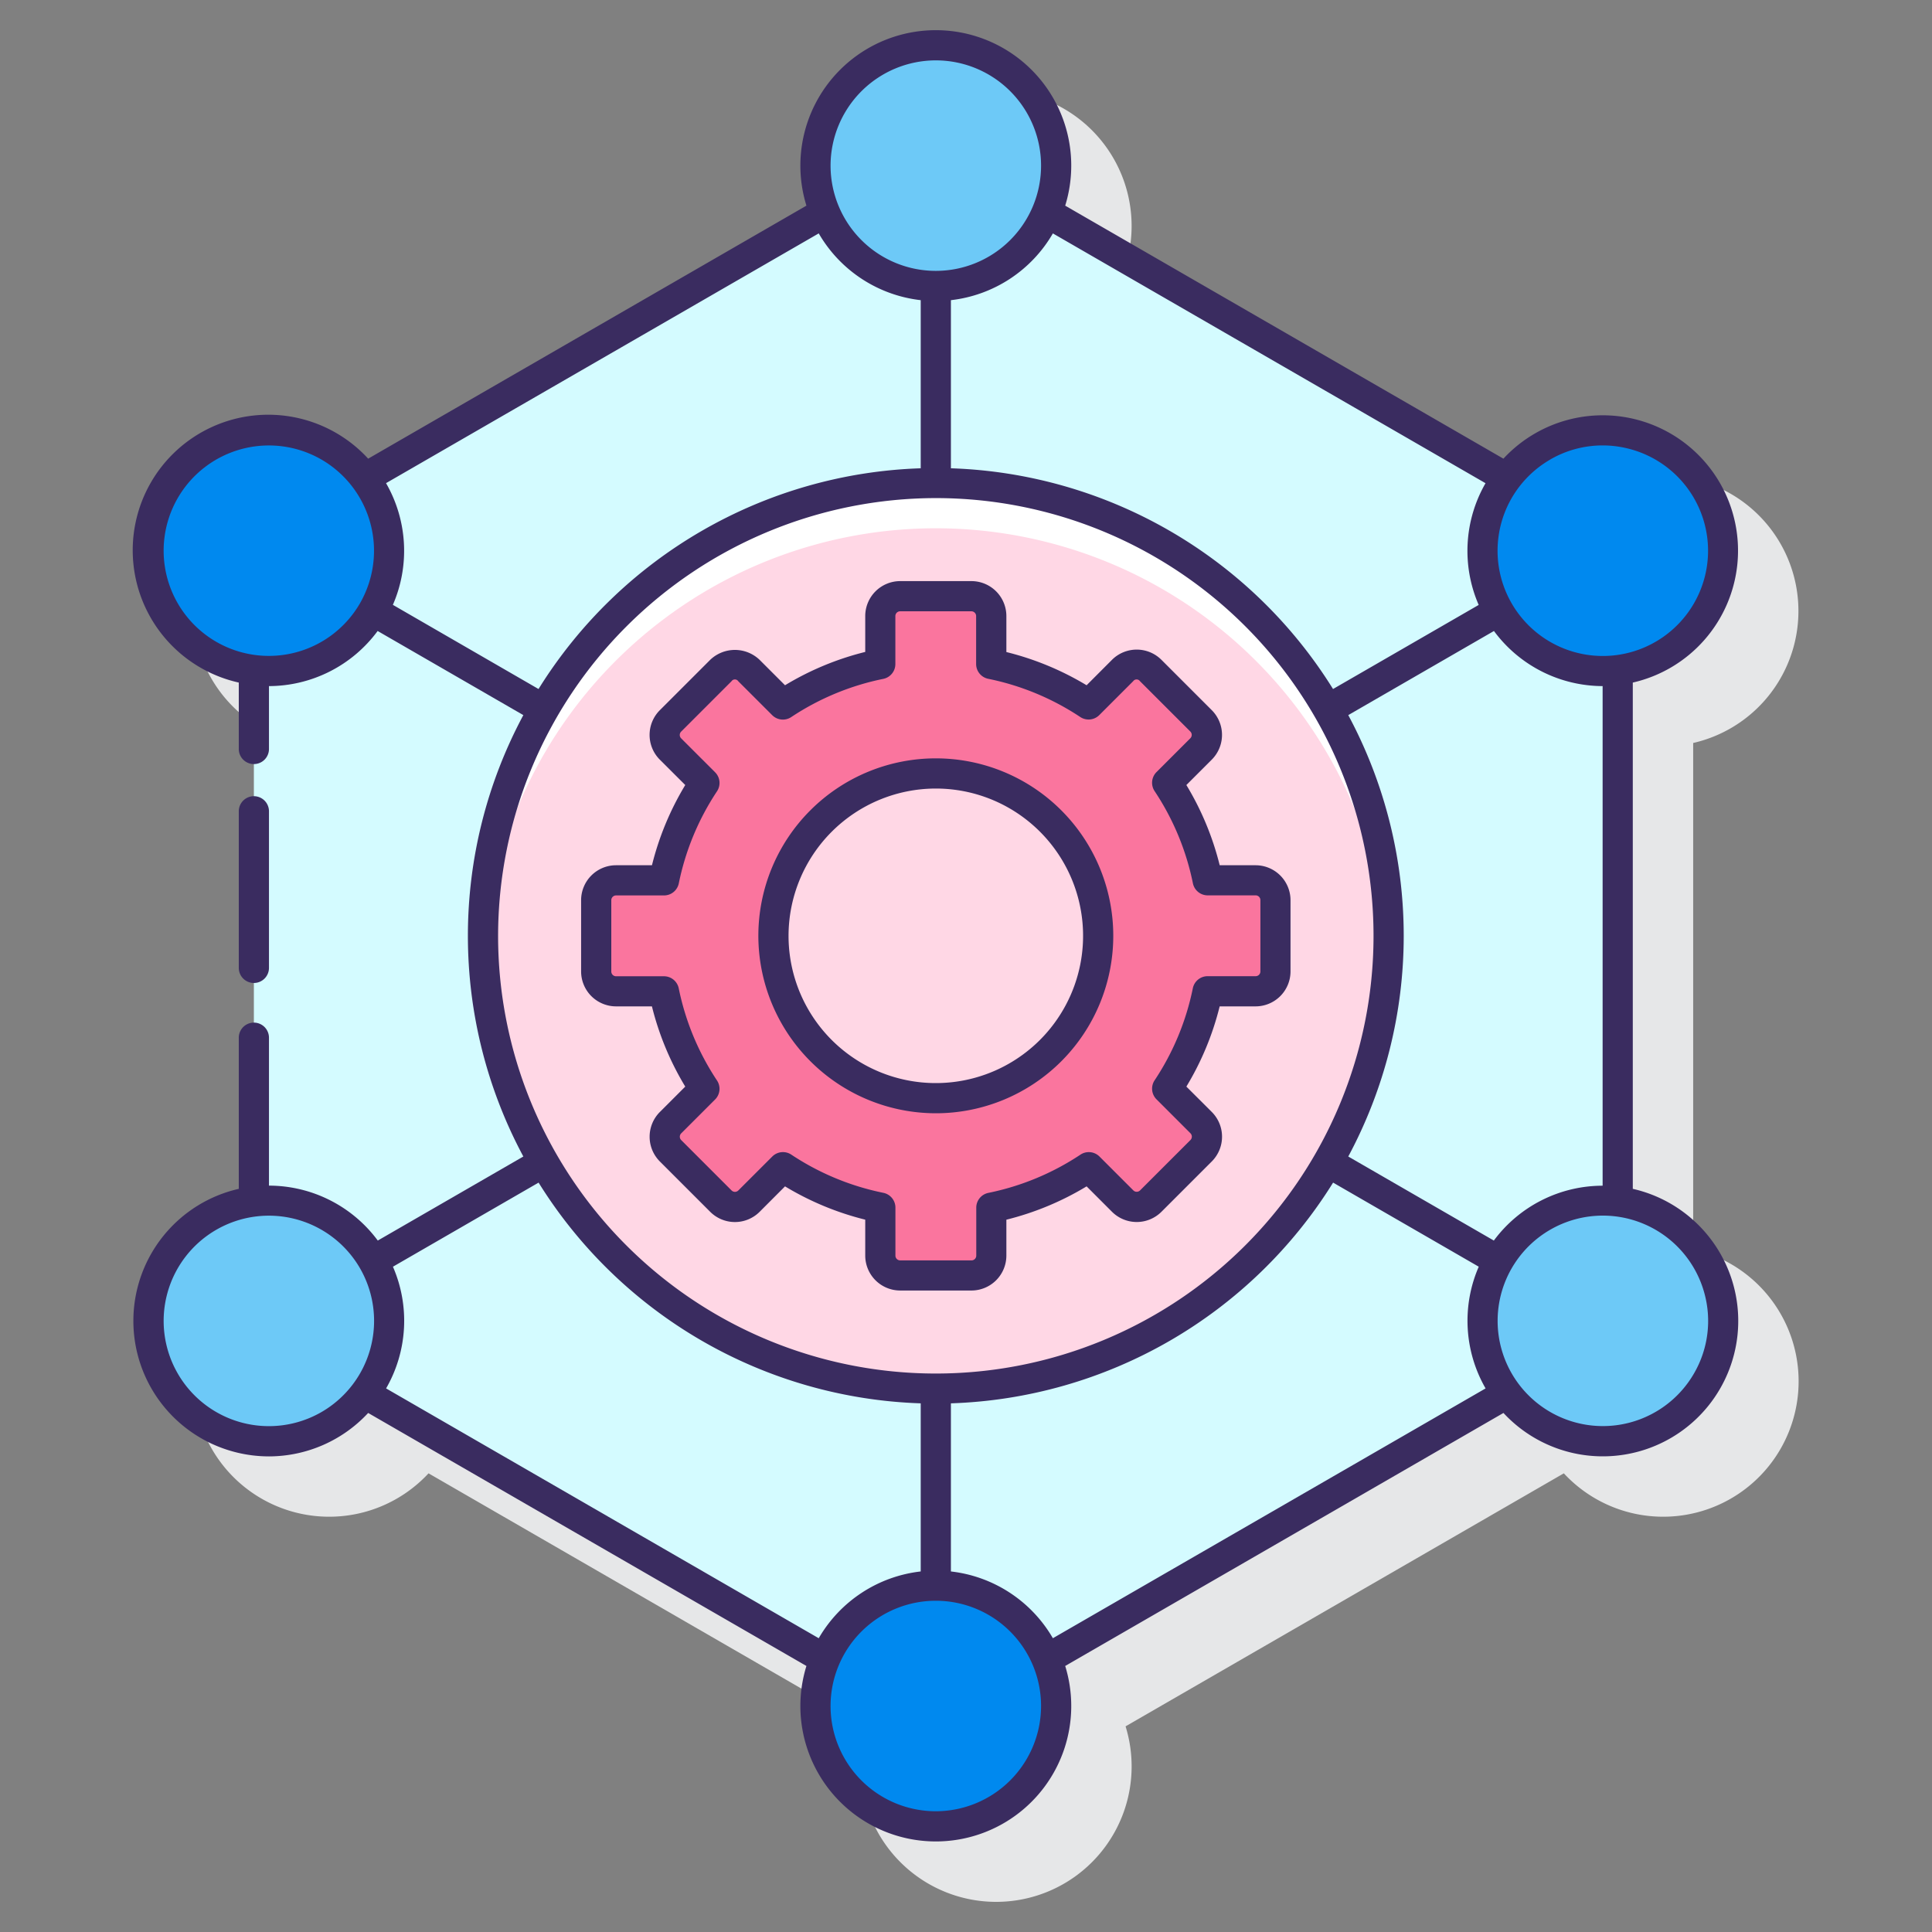 <?xml version="1.0"?>
<svg xmlns="http://www.w3.org/2000/svg" viewBox="0 0 128 128" width="512" height="512" id="framework">
<rect x="0" y="0" width="128" height="128" fill="#808080" stroke="none"/>
<style>
    #framework {
        filter: grayscale(1);
        transition: .5s;
    } 
    #framework:hover {
        filter: none;
    }
</style>
<path d="M114.677,83.743a8.988,8.988,0,0,0-2.5-.982V49.224a8.967,8.967,0,1,0-8.572-14.836L74.572,17.625a8.973,8.973,0,1,0-17.145,0L28.392,34.388A8.979,8.979,0,1,0,19.82,49.225V82.762a8.974,8.974,0,1,0,8.572,14.85l29.035,16.763a8.974,8.974,0,1,0,17.145,0l29.036-16.763a8.973,8.973,0,1,0,11.069-13.869Z" fill="#e6e7e8"/><path d="M99.286,40.473a7.975,7.975,0,0,1,.546-8.8l-30.484-17.6a7.977,7.977,0,0,1-14.7,0l-30.485,17.6A7.976,7.976,0,0,1,16.82,44.4V79.6a7.976,7.976,0,0,1,7.347,12.727l30.485,17.6a7.977,7.977,0,0,1,14.7,0l30.484-17.6A7.977,7.977,0,0,1,107.18,79.6V44.4A7.976,7.976,0,0,1,99.286,40.473Z" fill="#d4fbff"/><circle cx="62" cy="10.973" r="7.973" fill="#6dc9f7"/><circle cx="62" cy="113.027" r="7.973" fill="#0089ef"/><circle cx="106.191" cy="36.486" r="7.973" fill="#0089ef"/><circle cx="17.809" cy="87.514" r="7.973" fill="#6dc9f7"/><circle cx="106.191" cy="87.513" r="7.973" fill="#6dc9f7"/><circle cx="17.809" cy="36.487" r="7.973" fill="#0089ef"/><path d="M62,92A30,30,0,1,1,92,62,30,30,0,0,1,62,92Z" fill="#ffd7e5"/><path d="M62,35A30,30,0,0,1,91.962,63.5c.024-.5.038-1,.038-1.5a30,30,0,0,0-60,0q0,.755.038,1.5A30,30,0,0,1,62,35Z" fill="#fff"/><path d="M84.5,64.36V59.639a1.314,1.314,0,0,0-1.315-1.314H80.008a18.256,18.256,0,0,0-2.679-6.457l2.25-2.249a1.316,1.316,0,0,0,0-1.86l-3.338-3.338a1.315,1.315,0,0,0-1.86,0l-2.249,2.25a18.256,18.256,0,0,0-6.457-2.679V40.815A1.315,1.315,0,0,0,64.36,39.5H59.639a1.314,1.314,0,0,0-1.314,1.315v3.177a18.256,18.256,0,0,0-6.457,2.679l-2.25-2.25a1.313,1.313,0,0,0-1.859,0l-3.338,3.338a1.315,1.315,0,0,0,0,1.86l2.249,2.249a18.273,18.273,0,0,0-2.678,6.457H40.815A1.314,1.314,0,0,0,39.5,59.639V64.36a1.315,1.315,0,0,0,1.315,1.315h3.177a18.273,18.273,0,0,0,2.678,6.457l-2.249,2.249a1.315,1.315,0,0,0,0,1.86l3.338,3.338a1.315,1.315,0,0,0,1.859,0l2.25-2.25a18.256,18.256,0,0,0,6.457,2.679v3.177A1.314,1.314,0,0,0,59.639,84.5H64.36a1.315,1.315,0,0,0,1.315-1.315V80.008a18.256,18.256,0,0,0,6.457-2.679l2.249,2.25a1.316,1.316,0,0,0,1.86,0l3.338-3.338a1.316,1.316,0,0,0,0-1.86l-2.25-2.249a18.256,18.256,0,0,0,2.679-6.457h3.177A1.315,1.315,0,0,0,84.5,64.36ZM62,72.757A10.757,10.757,0,1,1,72.757,62,10.757,10.757,0,0,1,62,72.757Z" fill="#fa759e"/><path d="M16.82,65.125a1,1,0,0,0,1-1V53.75a1,1,0,0,0-2,0V64.125A1,1,0,0,0,16.82,65.125Z" fill="#3a2c60"/><path d="M110.677,79.743a8.92,8.92,0,0,0-2.5-.979V45.222a8.966,8.966,0,1,0-8.572-14.834L70.572,13.625a8.973,8.973,0,1,0-17.144,0L24.392,30.388A8.98,8.98,0,1,0,15.82,45.222v4.4a1,1,0,0,0,2,0V45.456a8.98,8.98,0,0,0,7.2-3.651l9.653,5.573a30.934,30.934,0,0,0,0,29.244L25.029,82.19a8.982,8.982,0,0,0-7.209-3.639v-9.8a1,1,0,0,0-2,0V78.764a8.973,8.973,0,0,0-.333,17.417,9.025,9.025,0,0,0,2.337.309,8.986,8.986,0,0,0,6.568-2.878l29.036,16.763a8.973,8.973,0,1,0,17.144,0L99.608,93.612a8.973,8.973,0,1,0,11.069-13.869ZM98.971,82.19l-9.645-5.568a30.934,30.934,0,0,0,0-29.244l9.652-5.573a8.981,8.981,0,0,0,7.2,3.651v33.1A8.982,8.982,0,0,0,98.971,82.19ZM102.7,30.448a6.928,6.928,0,0,1,3.475-.938,7,7,0,0,1,1.816.241,6.973,6.973,0,1,1-5.291.7Zm-4.28,1.566a8.979,8.979,0,0,0-.453,8.064l-9.65,5.571A31.007,31.007,0,0,0,63,31.025V19.887a8.98,8.98,0,0,0,6.756-4.423ZM62,4a6.973,6.973,0,1,1-6.973,6.973A6.981,6.981,0,0,1,62,4ZM23.848,39.973A6.971,6.971,0,1,1,21.3,30.448,6.983,6.983,0,0,1,23.848,39.973Zm2.181.1a8.98,8.98,0,0,0-.453-8.063L54.243,15.463A8.981,8.981,0,0,0,61,19.887V31.025A31.007,31.007,0,0,0,35.679,45.649ZM62,33A29,29,0,1,1,33,62,29.033,29.033,0,0,1,62,33ZM21.3,93.552a6.972,6.972,0,1,1,2.552-9.525A6.979,6.979,0,0,1,21.3,93.552Zm4.28-1.566a8.98,8.98,0,0,0,.453-8.063l9.65-5.572A31.007,31.007,0,0,0,61,92.975v11.138a8.981,8.981,0,0,0-6.757,4.424ZM62,120a6.973,6.973,0,1,1,6.973-6.973A6.981,6.981,0,0,1,62,120Zm1-15.887V92.975A31.007,31.007,0,0,0,88.321,78.351l9.65,5.571a8.979,8.979,0,0,0,.453,8.064l-28.668,16.55A8.98,8.98,0,0,0,63,104.113ZM112.229,91a6.972,6.972,0,1,1,.7-5.291A6.927,6.927,0,0,1,112.229,91Z" fill="#3a2c60"/><path d="M45.4,71.99l-1.685,1.685a2.319,2.319,0,0,0,0,3.273l3.339,3.339a2.316,2.316,0,0,0,3.272,0L52.01,78.6a19.182,19.182,0,0,0,5.314,2.206v2.377A2.318,2.318,0,0,0,59.639,85.5h4.722a2.317,2.317,0,0,0,2.314-2.315V80.808A19.188,19.188,0,0,0,71.99,78.6l1.684,1.685a2.32,2.32,0,0,0,3.274,0l3.339-3.339a2.319,2.319,0,0,0,0-3.273L78.6,71.99a19.133,19.133,0,0,0,2.206-5.315h2.377A2.318,2.318,0,0,0,85.5,64.36V59.639a2.317,2.317,0,0,0-2.315-2.314H80.808A19.133,19.133,0,0,0,78.6,52.01l1.685-1.685a2.319,2.319,0,0,0,0-3.273l-3.338-3.338a2.319,2.319,0,0,0-3.274,0L71.99,45.4a19.191,19.191,0,0,0-5.315-2.2V40.815A2.317,2.317,0,0,0,64.361,38.5H59.639a2.318,2.318,0,0,0-2.315,2.315v2.377A19.169,19.169,0,0,0,52.01,45.4l-1.684-1.684a2.368,2.368,0,0,0-3.274,0l-3.338,3.338a2.317,2.317,0,0,0,0,3.274L45.4,52.01a19.158,19.158,0,0,0-2.206,5.315H40.815A2.317,2.317,0,0,0,38.5,59.639V64.36a2.317,2.317,0,0,0,2.315,2.315h2.377A19.158,19.158,0,0,0,45.4,71.99Zm-4.9-7.63V59.639a.315.315,0,0,1,.315-.314h3.177a1,1,0,0,0,.98-.8,17.229,17.229,0,0,1,2.532-6.1,1,1,0,0,0-.126-1.259l-2.25-2.249a.316.316,0,0,1,0-.446l3.338-3.338a.267.267,0,0,1,.445,0l2.25,2.249a1,1,0,0,0,1.259.127,17.211,17.211,0,0,1,6.1-2.532,1,1,0,0,0,.8-.98V40.815a.316.316,0,0,1,.315-.315h4.722a.315.315,0,0,1,.314.315v3.177a1,1,0,0,0,.8.98,17.211,17.211,0,0,1,6.1,2.532,1,1,0,0,0,1.259-.127l2.249-2.249a.274.274,0,0,1,.445,0l3.339,3.338a.317.317,0,0,1,0,.446l-2.25,2.249A1,1,0,0,0,76.5,52.42a17.2,17.2,0,0,1,2.533,6.1,1,1,0,0,0,.98.8h3.177a.315.315,0,0,1,.315.314V64.36a.315.315,0,0,1-.315.315H80.008a1,1,0,0,0-.98.8,17.2,17.2,0,0,1-2.533,6.1,1,1,0,0,0,.127,1.259l2.249,2.249a.317.317,0,0,1,0,.446l-3.339,3.338a.315.315,0,0,1-.445,0l-2.249-2.249A1,1,0,0,0,71.58,76.5a17.226,17.226,0,0,1-6.1,2.532,1,1,0,0,0-.8.98v3.177a.315.315,0,0,1-.314.315H59.639a.316.316,0,0,1-.315-.315V80.008a1,1,0,0,0-.8-.98,17.226,17.226,0,0,1-6.1-2.532,1,1,0,0,0-1.259.127l-2.25,2.249a.316.316,0,0,1-.445,0l-3.338-3.338a.316.316,0,0,1,0-.446l2.25-2.249A1,1,0,0,0,47.5,71.58a17.229,17.229,0,0,1-2.532-6.1,1,1,0,0,0-.98-.8H40.815A.315.315,0,0,1,40.5,64.36Z" fill="#3a2c60"/><path d="M62,73.757A11.757,11.757,0,1,0,50.243,62,11.77,11.77,0,0,0,62,73.757Zm0-21.514A9.757,9.757,0,1,1,52.243,62,9.768,9.768,0,0,1,62,52.243Z" fill="#3a2c60"/></svg>
